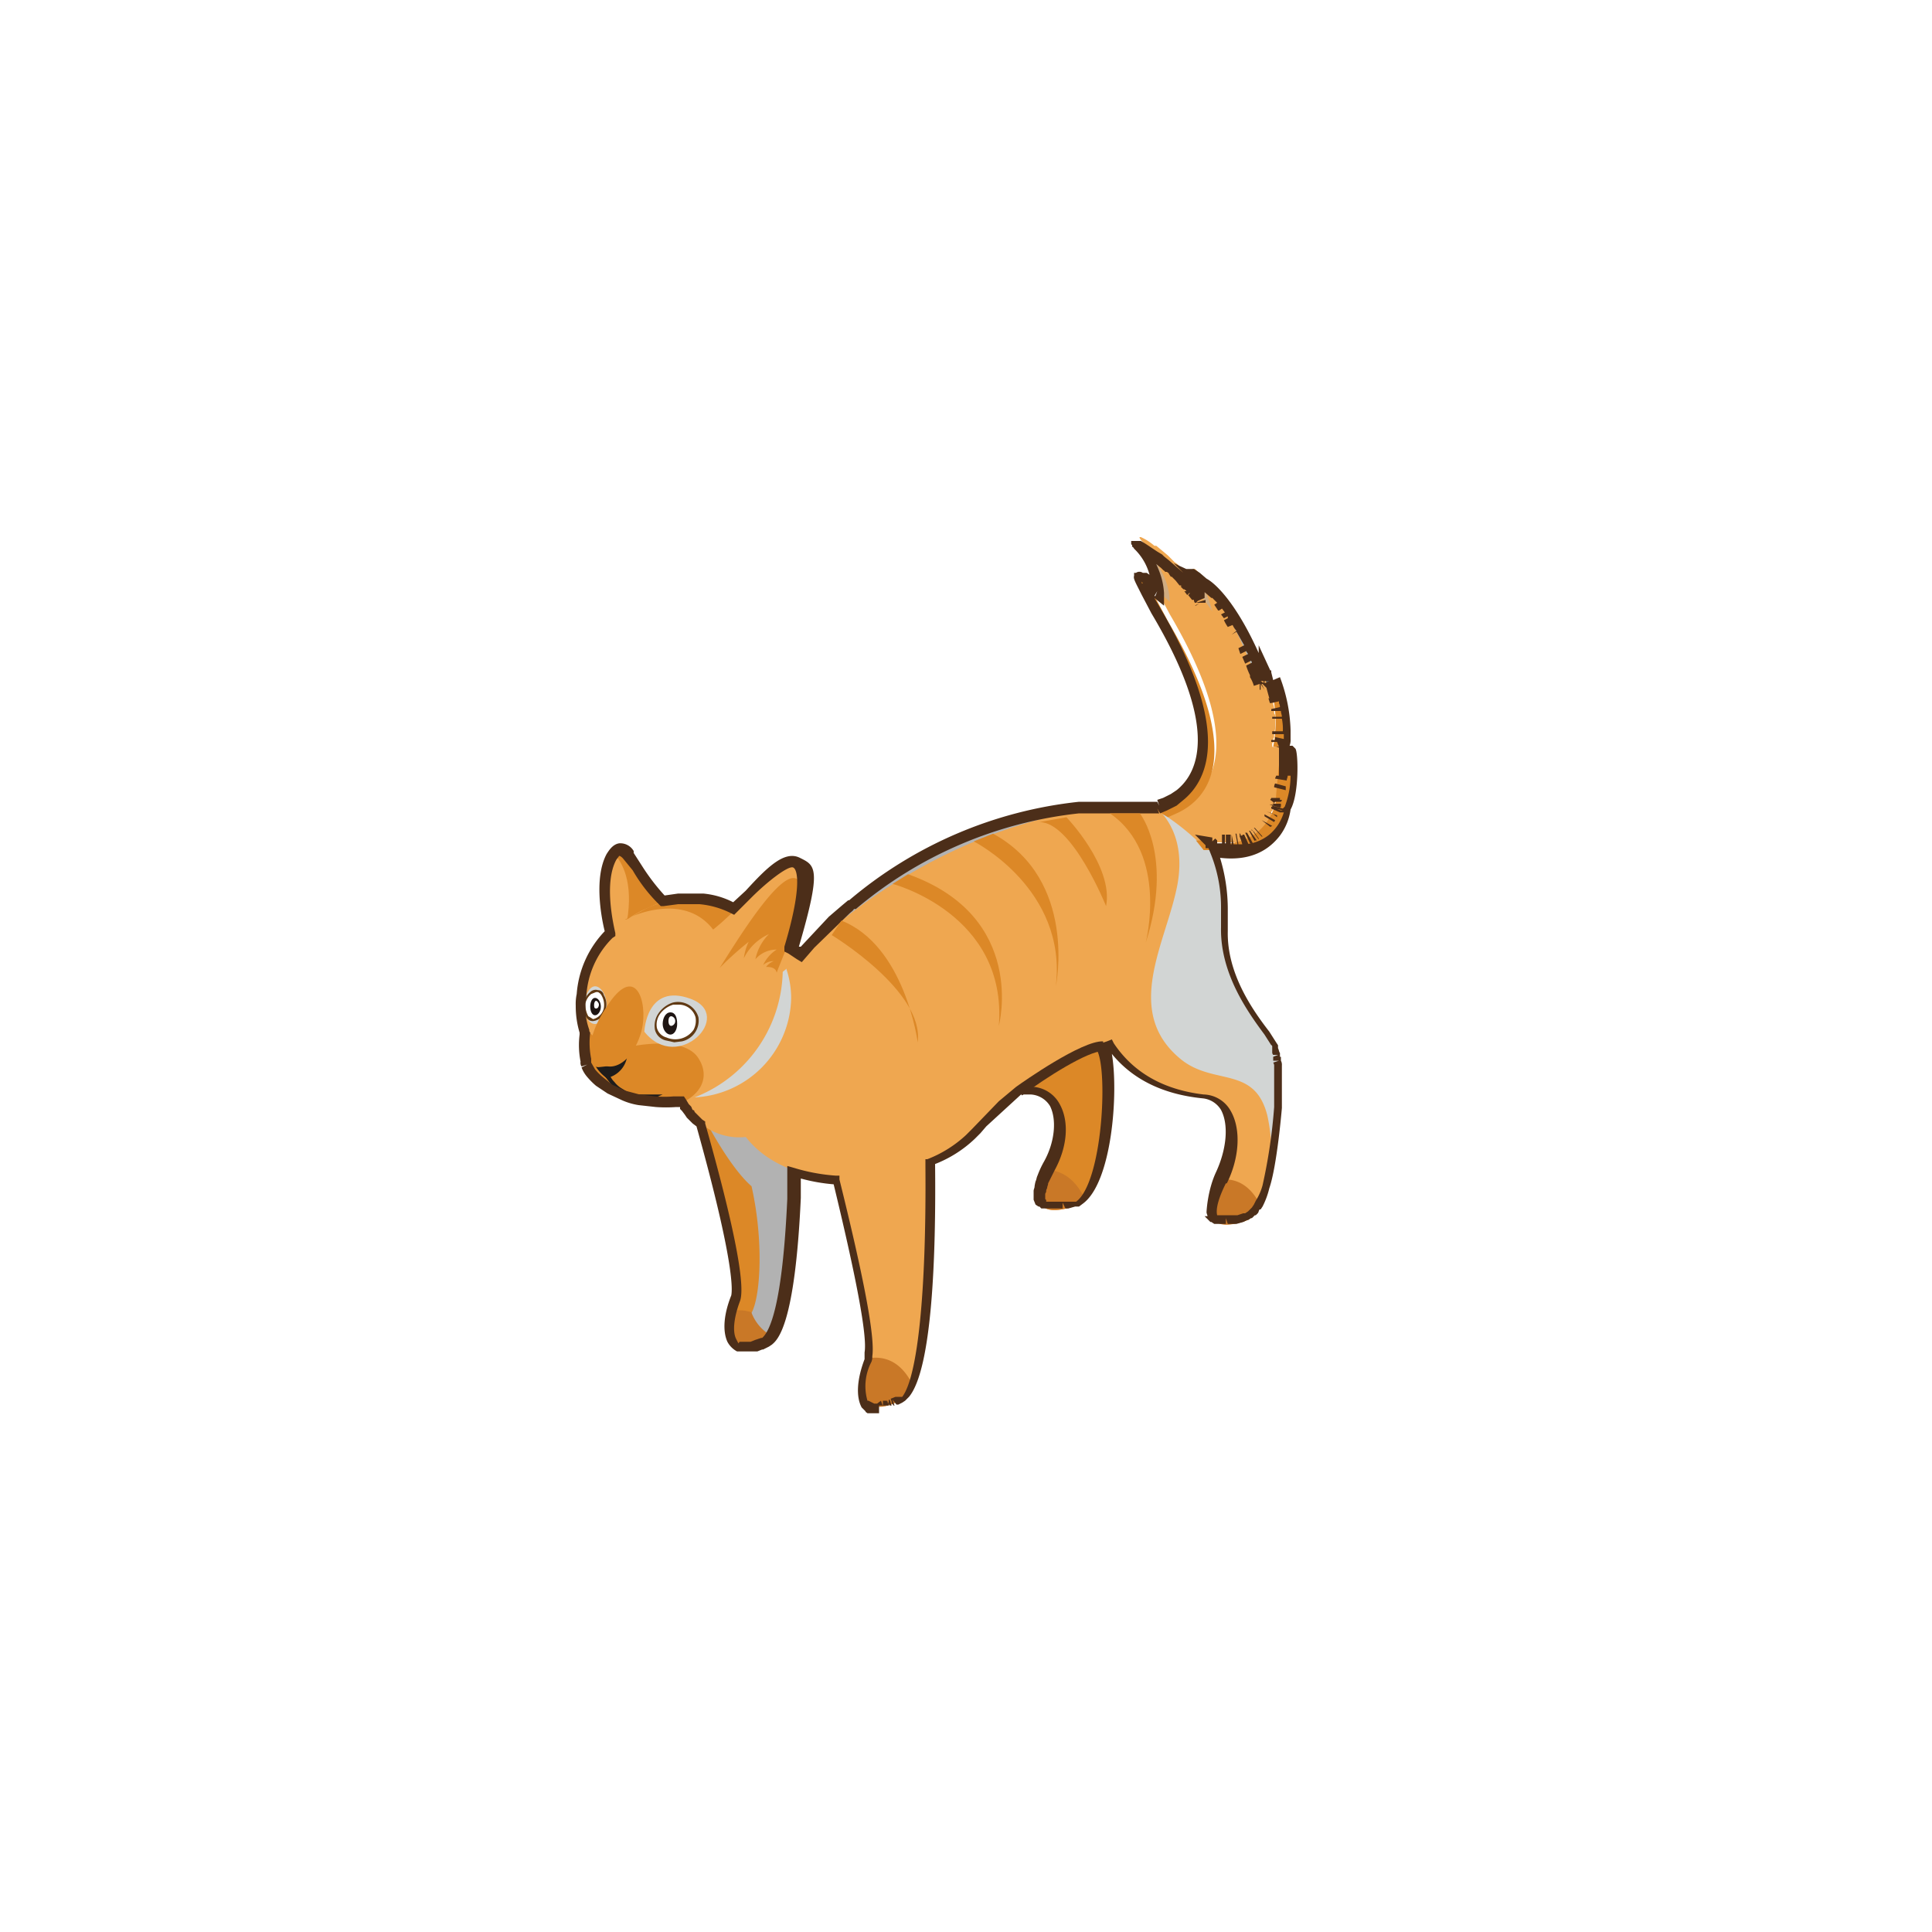 <svg xmlns="http://www.w3.org/2000/svg" xmlns:xlink="http://www.w3.org/1999/xlink" viewBox="0 0 200 200"><defs><style>.cls-1{mask:url(#mask);filter:url(#luminosity-noclip-12);}.cls-2,.cls-4,.cls-6{mix-blend-mode:multiply;}.cls-2{fill:url(#linear-gradient);}.cls-3{mask:url(#mask-2);filter:url(#luminosity-noclip-8);}.cls-4{fill:url(#linear-gradient-2);}.cls-5{mask:url(#mask-3);filter:url(#luminosity-noclip-10);}.cls-6{fill:url(#linear-gradient-3);}.cls-7{isolation:isolate;}.cls-8{fill:#efa750;}.cls-9{fill:#dc8827;}.cls-10{fill:#c97827;}.cls-11{fill:#b2b2b2;}.cls-12{mask:url(#mask-4);}.cls-13{fill:#d2d5d4;}.cls-14{mask:url(#mask-5);}.cls-15{fill:#fff;}.cls-16{fill:#603913;}.cls-17{fill:#1e1c1b;}.cls-18{fill:#1e1513;}.cls-19{mask:url(#mask-6);}.cls-20{fill:#fcfcfc;}.cls-21{mask:url(#mask-7);}.cls-22{mask:url(#mask-8);}.cls-23{mask:url(#mask-9);}.cls-24{mask:url(#mask-10);}.cls-25{mask:url(#mask-11);}.cls-26{mask:url(#mask-12);}.cls-27{mask:url(#mask-13);}.cls-28,.cls-29{fill:#b3b3b3;}.cls-29{mix-blend-mode:screen;opacity:0.5;}.cls-30{fill:#5a5a5a;}.cls-31{fill:#b2b7b5;}.cls-32{fill:none;stroke:#000;stroke-miterlimit:10;stroke-width:0.33px;}.cls-33{fill:#4c2e19;}.cls-34{filter:url(#luminosity-noclip-13);}.cls-35{filter:url(#luminosity-noclip-11);}.cls-36{filter:url(#luminosity-noclip-9);}.cls-37{filter:url(#luminosity-noclip-7);}.cls-38{filter:url(#luminosity-noclip-6);}.cls-39{filter:url(#luminosity-noclip-5);}.cls-40{filter:url(#luminosity-noclip-4);}.cls-41{filter:url(#luminosity-noclip-3);}.cls-42{filter:url(#luminosity-noclip-2);}.cls-43{filter:url(#luminosity-noclip);}</style><filter id="luminosity-noclip" x="112.17" y="-7542" width="4.67" height="32766" filterUnits="userSpaceOnUse" color-interpolation-filters="sRGB"><feFlood flood-color="#fff" result="bg"/><feBlend in="SourceGraphic" in2="bg"/></filter><mask id="mask" x="112.17" y="-7542" width="4.67" height="32766" maskUnits="userSpaceOnUse"><g class="cls-43"/></mask><linearGradient id="linear-gradient" x1="111.76" y1="99.98" x2="115.57" y2="109.2" gradientUnits="userSpaceOnUse"><stop offset="0" stop-color="#fff"/><stop offset="1"/></linearGradient><filter id="luminosity-noclip-2" x="93.42" y="-7542" width="6.87" height="32766" filterUnits="userSpaceOnUse" color-interpolation-filters="sRGB"><feFlood flood-color="#fff" result="bg"/><feBlend in="SourceGraphic" in2="bg"/></filter><mask id="mask-2" x="93.42" y="-7542" width="6.87" height="32766" maskUnits="userSpaceOnUse"><g class="cls-42"/></mask><linearGradient id="linear-gradient-2" x1="93.42" y1="127" x2="100.3" y2="127" xlink:href="#linear-gradient"/><filter id="luminosity-noclip-3" x="61.09" y="-7542" width="2.18" height="32766" filterUnits="userSpaceOnUse" color-interpolation-filters="sRGB"><feFlood flood-color="#fff" result="bg"/><feBlend in="SourceGraphic" in2="bg"/></filter><mask id="mask-3" x="61.09" y="-7542" width="2.18" height="32766" maskUnits="userSpaceOnUse"><g class="cls-41"/></mask><linearGradient id="linear-gradient-3" x1="62.26" y1="106.13" x2="61.43" y2="111.17" xlink:href="#linear-gradient"/><filter id="luminosity-noclip-4" x="73.2" y="-7542" width="9.19" height="32766" filterUnits="userSpaceOnUse" color-interpolation-filters="sRGB"><feFlood flood-color="#fff" result="bg"/><feBlend in="SourceGraphic" in2="bg"/></filter><mask id="mask-4" x="73.2" y="-7542" width="9.19" height="32766" maskUnits="userSpaceOnUse"><g class="cls-40"/></mask><filter id="luminosity-noclip-5" x="60.23" y="-7542" width="2.57" height="32766" filterUnits="userSpaceOnUse" color-interpolation-filters="sRGB"><feFlood flood-color="#fff" result="bg"/><feBlend in="SourceGraphic" in2="bg"/></filter><mask id="mask-5" x="60.23" y="-7542" width="2.57" height="32766" maskUnits="userSpaceOnUse"><g class="cls-39"/></mask><filter id="luminosity-noclip-6" x="66.72" y="-7542" width="6.39" height="32766" filterUnits="userSpaceOnUse" color-interpolation-filters="sRGB"><feFlood flood-color="#fff" result="bg"/><feBlend in="SourceGraphic" in2="bg"/></filter><mask id="mask-6" x="66.72" y="-7542" width="6.39" height="32766" maskUnits="userSpaceOnUse"><g class="cls-38"/></mask><filter id="luminosity-noclip-7" x="71.91" y="-7542" width="10" height="32766" filterUnits="userSpaceOnUse" color-interpolation-filters="sRGB"><feFlood flood-color="#fff" result="bg"/><feBlend in="SourceGraphic" in2="bg"/></filter><mask id="mask-7" x="71.91" y="-7542" width="10" height="32766" maskUnits="userSpaceOnUse"><g class="cls-37"/></mask><filter id="luminosity-noclip-8" x="93.42" y="110.57" width="6.87" height="32.88" filterUnits="userSpaceOnUse" color-interpolation-filters="sRGB"><feFlood flood-color="#fff" result="bg"/><feBlend in="SourceGraphic" in2="bg"/></filter><mask id="mask-8" x="93.42" y="110.57" width="6.87" height="32.88" maskUnits="userSpaceOnUse"><g class="cls-3"><path class="cls-4" d="M97.4,112c-5.9-7.3-3.7,15.7-3,19.9s-.2,11.5-.2,11.5c1.8-4,2.1-14.7,2-23a14.3,14.3,0,0,0,4.1-2.4C100.2,116.5,99.4,114.5,97.4,112Z"/></g></mask><filter id="luminosity-noclip-9" x="82.98" y="-7542" width="31.89" height="32766" filterUnits="userSpaceOnUse" color-interpolation-filters="sRGB"><feFlood flood-color="#fff" result="bg"/><feBlend in="SourceGraphic" in2="bg"/></filter><mask id="mask-9" x="82.98" y="-7542" width="31.89" height="32766" maskUnits="userSpaceOnUse"><g class="cls-36"/></mask><filter id="luminosity-noclip-10" x="61.09" y="103.56" width="2.18" height="6.73" filterUnits="userSpaceOnUse" color-interpolation-filters="sRGB"><feFlood flood-color="#fff" result="bg"/><feBlend in="SourceGraphic" in2="bg"/></filter><mask id="mask-10" x="61.09" y="103.56" width="2.18" height="6.73" maskUnits="userSpaceOnUse"><g class="cls-5"><path class="cls-6" d="M63.3,103.6c-.9,1.2-2.3,3.3-2.2,5.4s.6,1.1,1.3,1.3a1.8,1.8,0,0,1-1-2.4A10.6,10.6,0,0,1,63.3,103.6Z"/></g></mask><filter id="luminosity-noclip-11" x="60.2" y="-7542" width="10.07" height="32766" filterUnits="userSpaceOnUse" color-interpolation-filters="sRGB"><feFlood flood-color="#fff" result="bg"/><feBlend in="SourceGraphic" in2="bg"/></filter><mask id="mask-11" x="60.2" y="-7542" width="10.07" height="32766" maskUnits="userSpaceOnUse"><g class="cls-35"/></mask><filter id="luminosity-noclip-12" x="112.17" y="100.09" width="4.67" height="8.44" filterUnits="userSpaceOnUse" color-interpolation-filters="sRGB"><feFlood flood-color="#fff" result="bg"/><feBlend in="SourceGraphic" in2="bg"/></filter><mask id="mask-12" x="112.17" y="100.09" width="4.67" height="8.44" maskUnits="userSpaceOnUse"><g class="cls-1"><path class="cls-2" d="M112.6,100.1s-1.5,4.6.9,8.4a15.7,15.7,0,0,1,3.3-.8Z"/></g></mask><filter id="luminosity-noclip-13" x="119.17" y="-7542" width="13.36" height="32766" filterUnits="userSpaceOnUse" color-interpolation-filters="sRGB"><feFlood flood-color="#fff" result="bg"/><feBlend in="SourceGraphic" in2="bg"/></filter><mask id="mask-13" x="119.17" y="-7542" width="13.36" height="32766" maskUnits="userSpaceOnUse"><g class="cls-34"/></mask></defs><g class="cls-7"><g id="Cat_02"><path class="cls-8" d="M63.2,96.8s-1.5-5.3,0-8.2,2.7,3,6.3,5.6C70.4,94.8,63.2,96.8,63.2,96.8Z"/><path class="cls-9" d="M68.6,93.4c-2.7-2.6-3.8-6.8-5.1-5.1.9.9,2.1,3,1.4,7.1C66.7,94.2,67.6,93.6,68.6,93.4Z"/><path class="cls-9" d="M71.4,112.4s5.9,19.3,4.8,22-.8,6.6,3.1,4.5,3.2-28,2.8-34C78.5,102.4,71.4,112.4,71.4,112.4Z"/><path class="cls-10" d="M75.8,135.7c-.7,2.8.1,5,3.5,3.2a2.1,2.1,0,0,0,.8-1A4,4,0,0,0,75.8,135.7Z"/><path class="cls-11" d="M82.4,119.4c-2-1.9-6.9-3.3-9.2-3.1,0,0,2.4,4.6,4.6,6.5,1.3,5.8.9,11.5,0,13.1a4.6,4.6,0,0,0,2.1,2.4C81.7,135.9,82.3,127.4,82.4,119.4Z"/><g class="cls-12"><path class="cls-9" d="M82.4,119.4c-2-1.9-6.9-3.3-9.2-3.1,0,0,2.4,4.6,4.6,6.5,1.3,5.8.9,11.5,0,13.1a4.6,4.6,0,0,0,2.1,2.4C81.7,135.9,82.3,127.4,82.4,119.4Z"/></g><path class="cls-9" d="M94.4,97.9s-1.5,13.9,12.4,15.2c3.2.2,3.7,4.4,1.8,7.8s-1.2,5.2,2.5,4,4.3-14.9,2.9-16.8-5.2-5.9-5.1-10.9.6-5.9-8.2-5.7C95.9,100.8,94.4,97.9,94.4,97.9Z"/><path class="cls-10" d="M108.5,121.1c-1.7,3.4-1,4.9,2.6,3.8a2,2,0,0,0,1.2-.8C111.2,121.8,109.7,121.2,108.5,121.1Z"/><path class="cls-8" d="M119.6,83.6A43.5,43.5,0,0,0,83,99l-1.8-1c-4.3-1.5-9.3,1.7-11.1,7s.1,10.9,4.4,12.4a6.3,6.3,0,0,0,2.7.3c5.5,7,19,4.4,23.2.2,6.5-7.8,14.7-10.6,18.7-10.3a13.9,13.9,0,0,0,5.1-6.9C127.6,92.8,123,84,119.6,83.6Z"/><path class="cls-8" d="M84.8,114.4s6.3,23.4,5.2,26.1-.8,6.6,3.1,4.5,3.2-28,2.8-33.9C92.3,108.5,84.8,114.4,84.8,114.4Z"/><path class="cls-8" d="M81.9,103.4c0,5.6-4.8,10.2-10.8,10.2s-11-3.8-11-9.5a11.4,11.4,0,0,1,11-11A10.5,10.5,0,0,1,81.9,103.4Z"/><path class="cls-8" d="M66.2,96.5c-2.2,2.8-6.5,7.1-5.5,13.3.5,3.3,8.1,7.2,16.1,1.7C79.2,105.7,73.9,86.8,66.2,96.5Z"/><path class="cls-13" d="M62.8,104.1c0,1-.5,1.9-1.2,1.9s-1.1-.9-1.1-1.9.5-2,1.1-2S62.8,103,62.8,104.1Z"/><g class="cls-14"><path class="cls-9" d="M62.8,104.1c0,1-.6,1.9-1.3,1.9s-1.3-.9-1.3-1.9.6-2,1.3-2S62.8,103,62.8,104.1Z"/></g><path class="cls-15" d="M62.6,104.4a1.6,1.6,0,0,1-1.2,1.2c-.7-.1-1-.9-.9-1.7s.8-1.4,1.4-1.3S62.8,103.6,62.6,104.4Z"/><path class="cls-16" d="M61.4,105.7h-.1a.7.7,0,0,1-.6-.4,2,2,0,0,1,.4-2.6.8.8,0,0,1,.8-.2.6.6,0,0,1,.6.5,1.9,1.9,0,0,1,.2,1.5A1.5,1.5,0,0,1,61.4,105.7Zm.3-3-.5.2a1.7,1.7,0,0,0-.6,1,2.5,2.5,0,0,0,.3,1.3l.5.3h0a1.5,1.5,0,0,0,1.1-1.1h0a1.9,1.9,0,0,0-.2-1.3.8.8,0,0,0-.4-.4Z"/><path class="cls-10" d="M90,140.6c-1.3,3.3-.7,6.4,3.1,4.4a3.8,3.8,0,0,0,1.3-1.8C93.1,140.7,91.3,140.4,90,140.6Z"/><path class="cls-9" d="M72.2,109.4c-1.7-2.3-7.2-1-7.2-1l-2.6-.2c-.8-.5-1.4-1.9-1.8-.9a7,7,0,0,0,.1,2.5c.3,2.5,4.7,5.3,10.2,4.2C72.9,112.9,73.4,111.1,72.2,109.4Z"/><path class="cls-17" d="M61.2,109.3a4.1,4.1,0,0,0,1.6,2.3,2.7,2.7,0,0,0,2.1-2.1A31.9,31.9,0,0,0,61.2,109.3Z"/><path class="cls-9" d="M63.3,103.5c-.9,1.2-2.3,3.4-2.2,5.5s1,1.3,1.9,1.4,2.4-.6,3.3-3.3S66.1,99.8,63.3,103.5Z"/><path class="cls-9" d="M71.1,93.1A9.8,9.8,0,0,0,67,94l-2.2,1.2h-.1c.9-.5,7.2-3.3,9.9,2.3a6.7,6.7,0,0,0,2.2-3A10.8,10.8,0,0,0,71.1,93.1Z"/><path class="cls-18" d="M62.2,104.2c0,.5-.3.9-.6.9s-.5-.4-.5-.9.2-.9.5-.9S62.2,103.7,62.2,104.2Z"/><path class="cls-15" d="M62,104c0,.2-.1.4-.3.4s-.2-.2-.2-.4.1-.4.2-.4S62,103.8,62,104Z"/><path class="cls-13" d="M66.7,106.8s.2-5.1,4.8-3.4S70.2,111.2,66.7,106.8Z"/><g class="cls-19"><path class="cls-9" d="M66.7,106.8s.2-5.1,4.8-3.4S70.2,111.2,66.7,106.8Z"/></g><path class="cls-15" d="M72.1,105.3a2,2,0,0,1-1.5,2.4,2.1,2.1,0,0,1-2.7-1.1,2.5,2.5,0,0,1,1.8-2.7A2,2,0,0,1,72.1,105.3Z"/><path class="cls-16" d="M69.8,107.9l-.9-.2a1.5,1.5,0,0,1-1.1-1.1,2.3,2.3,0,0,1,.3-1.6,2.9,2.9,0,0,1,1.5-1.2,2.2,2.2,0,0,1,2.7,1.5h0a2.2,2.2,0,0,1-1.7,2.5Zm.4-3.9h-.5a2.6,2.6,0,0,0-1.4,1,1.9,1.9,0,0,0-.3,1.4,1.4,1.4,0,0,0,1,1,2.3,2.3,0,0,0,2.8-.8,2,2,0,0,0,.2-1.3h0A1.8,1.8,0,0,0,70.2,104Z"/><path class="cls-18" d="M70.1,106c0,.6-.3,1.1-.7,1.1s-.8-.5-.8-1.1.3-1.2.8-1.2S70.1,105.3,70.1,106Z"/><path class="cls-20" d="M69.9,105.7a.5.5,0,0,1-.4.5c-.2,0-.3-.2-.3-.5s.1-.5.3-.5A.5.5,0,0,1,69.9,105.7Z"/><path class="cls-13" d="M71.9,113.6a10.5,10.5,0,0,0,10-10.2,9.5,9.5,0,0,0-.9-4.1A14.3,14.3,0,0,1,71.9,113.6Z"/><g class="cls-21"><path class="cls-9" d="M71.9,113.6a10.5,10.5,0,0,0,10-10.2,9.5,9.5,0,0,0-.9-4.1A14.3,14.3,0,0,1,71.9,113.6Z"/></g><g class="cls-22"><path class="cls-8" d="M97.4,112c-5.9-7.3-3.7,15.7-3,19.9s-.2,11.5-.2,11.5c1.8-4,2.1-14.7,2-23a14.3,14.3,0,0,0,4.1-2.4C100.2,116.5,99.4,114.5,97.4,112Z"/></g><path class="cls-17" d="M67.8,113.3H65.5l-.6-.3-.5-.3a2.7,2.7,0,0,1-.8-.7,1.9,1.9,0,0,1-.5-.8l-.5.2.7.9c0,.1,0,.1-.1.2l-.2.2h-.1l.4.2h.2l.2-.2a1,1,0,0,0,.5.4c.2.2.4.2.6.3l.7.2h2.4l.7-.3h0Z"/><path class="cls-11" d="M114.9,83.5C98,84,87.5,93.8,83,99,83,99,95.5,85.5,114.9,83.5Z"/><g class="cls-23"><path class="cls-8" d="M114.9,83.5C98,84,87.5,93.8,83,99,83,99,95.5,85.5,114.9,83.5Z"/></g><g class="cls-24"><path class="cls-8" d="M63.3,103.6c-.9,1.2-2.3,3.3-2.2,5.4s.6,1.1,1.3,1.3a1.8,1.8,0,0,1-1-2.4A10.6,10.6,0,0,1,63.3,103.6Z"/></g><g class="cls-25"><path class="cls-9" d="M60.5,106.7S58,96.3,70.3,93.2C67.3,93.1,58.4,97.3,60.5,106.7Z"/></g><g class="cls-26"><path class="cls-9" d="M112.6,100.1s-1.5,4.6.9,8.4a15.7,15.7,0,0,1,3.3-.8Z"/></g><path class="cls-8" d="M112.2,97.2s-1.5,15,12.3,16.4c3.3.3,3.7,4.8,1.9,8.4s-1.3,5.6,2.5,4.4,4.3-16.1,2.9-18.2-5.2-6.4-5.1-11.8-.2-12.7-9-12.5C112.9,93.9,112.2,97.2,112.2,97.2Z"/><path class="cls-10" d="M126.4,122.1c-1.8,3.8-1.2,5.5,2.5,4.3a2.8,2.8,0,0,0,1.6-1.6C129.3,122.4,127.7,122,126.4,122.1Z"/><path class="cls-13" d="M131.8,108.2c-1.3-2-5.2-6.4-5.1-11.8s-.2-11.2-6.5-12.3c1,1.1,2.4,3.4,1.7,7.4-1.1,6-5.8,13.2.4,18.2,3.4,2.7,7.6.6,8.9,5.8a18.9,18.9,0,0,1,.1,7.5C132.8,118.2,132.8,109.8,131.8,108.2Z"/><g class="cls-27"><path class="cls-9" d="M131.8,108.2c-1.3-2-5.2-6.4-5.1-11.8s-.2-11.2-6.5-12.3c1,1.1,2.4,3.4,1.7,7.4-1.1,6-5.8,13.2.4,18.2,3.4,2.7,7.6.6,8.9,5.8a18.9,18.9,0,0,1,.1,7.5C132.8,118.2,132.8,109.8,131.8,108.2Z"/></g><path class="cls-8" d="M71.3,97.9c5.1-2.6,9-9.6,11.3-8.5s-1.2,10.9-1.2,10.9C75.9,105,71,98,71.3,97.9Z"/><path class="cls-9" d="M74.5,100.2c1.6-2.5,6.3-10.3,8-9.2s-1.7,8.5-2.1,9.7c-.1-.7-1.1-.6-1.1-.6a1.7,1.7,0,0,1,.8-.6,1.6,1.6,0,0,0-1.1.4,3.8,3.8,0,0,1,1.4-1.6,2.9,2.9,0,0,0-2.2,1,5.1,5.1,0,0,1,1.4-2.6A5.3,5.3,0,0,0,77,99.2a5.7,5.7,0,0,1,.5-1.7A32.2,32.2,0,0,0,74.5,100.2Z"/><path class="cls-28" d="M119.1,62.2a5.6,5.6,0,0,1,.5.8A5.6,5.6,0,0,0,119.1,62.2Z"/><path class="cls-8" d="M120.9,84.6a26.1,26.1,0,0,1,3,2.4h0l.7.2h4.1l.7-.4h.4a.1.1,0,0,0,.1-.1h.1l.2-.2h.2a.2.2,0,0,1,.2-.2c0-.1.1-.1.1-.2l.3-.3c.1-.1.1-.1.1-.2h.1a.3.3,0,0,0,.1-.2c.1,0,.1-.1.2-.2v-.2c0-.1,0-.1.1-.2V84h.1a.3.3,0,0,1,.1-.2.4.4,0,0,1,.1-.3v-.2h.1v-.2h0l.2-.3h0c0-.1,0-.1.1-.2l.3-1.7V77h-.1c0,.5-.8.3-.8.3v-.4c.1,0,.1,0,.1-.1v-.3a.4.4,0,0,0,.1-.3h0V76c0-.2.1-.4.1-.6h0V74a.4.4,0,0,1-.1-.3v-.2a1.3,1.3,0,0,0-.1-.6v-.3c-.1-.3-.1-.6-.2-.8s0-.3-.1-.4v-.2a.4.4,0,0,1-.1-.3.6.6,0,0,1-.1-.4h-.1v-.6h-.1c0-.1-.1-.1-.1-.2h0a.2.2,0,0,1-.2.2h-.2c-.1.2-.3.4-.4.3a41.5,41.5,0,0,0-1.6-4l-.3-.6-.3-.6a.5.5,0,0,0-.2-.4v-.3l-.2-.2a10.2,10.2,0,0,0-.8-1.5l-.2-.2v-.2a4.3,4.3,0,0,0-.4-.7l-.6-.7-.2-.3-.6-.6-1.1-1h-.3l.3.4.6,1.7h0c0,.1.1.1.1.2h0c0,.1.1.2.1.3h0l-.2-.3-.2-.3c-.6-.7-1.1-1.4-1.7-2l-.3-.2c0-.1-.1-.2-.2-.3l-.3-.2-.7-.7-1.2-1h-.2a5.6,5.6,0,0,0-1.4-.9h-.1c-.1,0,0,.2.3.5a7.4,7.4,0,0,1,1.9,4.4h-.1c-1.4-1.1-.8-.3,1,3.1,8.3,14.1,4,18.5.9,19.9Z"/><path class="cls-29" d="M119.3,57.8a7.2,7.2,0,0,1,1.8,4.5l-1.1-1a7.4,7.4,0,0,0-1.9-4.4c-1-1.1.5-.5,2.6,1.4C119.2,57.2,118.4,57,119.3,57.8Z"/><path class="cls-29" d="M124.4,60.3a16.8,16.8,0,0,1,1.1,3,14.1,14.1,0,0,0-1.4-1.8,14.6,14.6,0,0,0-.9-2.1c-.2-.3.4-.2,1.4.9Z"/><path class="cls-30" d="M131.6,71.4h-.2l-.6-1.5c.2-.2.3-.4.2-.5A6.7,6.7,0,0,1,131.6,71.4Z"/><path class="cls-29" d="M124.3,62.3a20.3,20.3,0,0,0-3.6-4,19.4,19.4,0,0,1,3.4,3.2Z"/><path class="cls-31" d="M124.6,60.3c.8.4,3.5,2.9,6.2,9.7-.2.4-.5.7-.6.6C128.1,64.8,126,61.7,124.6,60.3Z"/><path class="cls-9" d="M133.2,83.7c.2,0-.8,5.9-8,4.3h-.6l-.8-1h.6l.2.2c6.7,1.2,7.6-4.5,7.5-4.5s.6-6.2.5-5.7-.8.3-.8.3a12.9,12.9,0,0,0-.2-5.9,2,2,0,0,0,.6-.9c.1.2,1.7,4.3.7,7.7,0,0,.9.2.9-.3S134.2,82.1,133.2,83.7Z"/><path class="cls-9" d="M119.3,83.7l.4.2.4.2h0l.3.2.5.3.9-.4c3.1-1.4,7.4-5.8-.9-19.9-1.8-3.4-2.4-4.2-1-3.1-.1,0-.1,0-.1-.1l-.3-.2-1-.8H118c-.1.2.3.8.9,1.9s.1.3.2.5a5.6,5.6,0,0,1,.5.8c0,.1.1.2.1.3,7.1,11.9,5.1,16.9,2.4,19.1l-.6.4-.8.4-.7.3h-.7Z"/><path class="cls-32" d="M60.5,106.7v0Z"/><path class="cls-33" d="M91,146.3H89.8c-.1-.1-.2-.1-.2-.2l-.2-.2-.2-.2c-.6-1.1-.5-2.9.3-5V140c.3-1.7-.9-7.9-3.2-17.4a18.6,18.6,0,0,1-3.4-.6v2c-.6,13.2-2.4,14.7-3,15.2l-.3.2-.6.3h-.1l-.5.2H76.3a2.4,2.4,0,0,1-1-1c-.5-1.1-.4-2.8.4-4.8.1-.5.4-3.2-3.6-17.5l-.4-.3-.3-.3-.3-.3-.2-.3-.3-.4-.2-.2v-.2H70a14.7,14.7,0,0,1-2.1,0l-1.8-.2a6.9,6.9,0,0,1-1.7-.5l-1.5-.7h0l-1.2-.8h0a7.6,7.6,0,0,1-.9-.9h0a3.3,3.3,0,0,1-.6-1l.6-.3-.6.2a.7.7,0,0,1-.1-.5,8.8,8.8,0,0,1-.1-2.8v-.2h0a9.5,9.5,0,0,1-.4-2.8,4.9,4.9,0,0,1,.1-1.2,10.5,10.5,0,0,1,2.9-6.5c-.4-1.6-1.1-5.6.2-8,.2-.3.6-1,1.3-1.1a1.6,1.6,0,0,1,1.5.8v.2l.9,1.4a21.7,21.7,0,0,0,2.3,3l1.4-.2h2.6a8.5,8.5,0,0,1,3.1.9l1.3-1.2c2.2-2.4,4-4.2,5.6-3.4s2.3,1-.1,9.2h.2l2.9-3.1,1.4-1.2.6-.5h.1a44,44,0,0,1,23.8-10.2h8.1l.2.4-.2-.6.6-.2.8-.4.6-.4c2.5-2,4.2-6.9-2.6-18.3l-1-1.9c-.7-1.4-.9-1.7-.8-2v-.3h.2a.6.6,0,0,1,.7,0h.4l.3.2a5.8,5.8,0,0,0-1.4-2.5l-.2-.2c-.1-.2-.2-.2-.2-.2v-.2a.1.1,0,0,1-.1-.1h0v-.3h1l.5.3,1.2.8.5.3.2.2.5.4,1.5,1.3h0l-1-1,1.3.6h.8l.3.2.3.2.7.6c1.1.6,3.2,2.8,5.4,7.7v-.8l1.2,2.6h.1v.2l.2.8.7-.3a16.7,16.7,0,0,1,1.1,5.5v.9a1.7,1.7,0,0,1-.1.7h.3l.3.3c.3.4.4,4.7-.5,6.3a5.9,5.9,0,0,1-1.1,2.7c-1,1.3-2.8,2.7-6.2,2.3a18.3,18.3,0,0,1,.8,5.2v2.4c-.1,4.4,2.6,8.2,4.3,10.4l.7,1.1.2.3v.3c.1.2.1.4.2.5v.4h.1v.4h0a.9.9,0,0,1,.1.5v4.4s-.5,6-1.3,8.3a8.4,8.4,0,0,1-.7,1.9l-.2.3h-.1c-.1.1-.1.3-.2.4l-.2.2h-.1l-.3.3h-.1l-.3.2h-.1l-.4.2-.7.2h-.9l-.2-.6v.6h-.5v0h-.7l-.3-.2h-.1l-.3-.3-.3-.3H125c0-.1-.1-.3-.1-.4s.1-2.3,1-4.2h0c1.1-2.4,1.3-4.9.5-6.4a2.5,2.5,0,0,0-1.9-1.2c-4-.4-7.2-1.9-9.4-4.6.7,4.1,0,13.3-3,15.5l-.4.3h-.4l-.7.2h-.3l-.3-.6v.6h-2.2l-.2-.2h-.1l-.3-.2-.2-.5v-.9c0-.2.1-.3.1-.5a4.3,4.3,0,0,1,.1-.5c.1-.2.1-.4.2-.6a10.1,10.1,0,0,1,.7-1.5c1.1-2,1.3-4.3.6-5.7a2.5,2.5,0,0,0-2-1.2h-1l-3.6,3.3-.6.7-.6.6a12.6,12.6,0,0,1-4.1,2.6c.1,9.5-.3,21.2-2.7,24.1l-.2.2-.2.2-.3.2-.4.2h-.2l-.4-.5.2.6h-.1l-.4-.6.2.6h-.2l-.3-.6.2.6H91Zm.2-1.3.2.6V145h.4l.2.5v-.6h.1l.3.5-.2-.6.5-.2h.7c1.6-2.1,2.5-10.8,2.4-23.8V120H96a12.5,12.5,0,0,0,4-2.5l.6-.6,2.8-2.9,1.8-1.5h1.6a3.4,3.4,0,0,1,2.9,1.8c1,1.8.8,4.4-.5,6.8l-.7,1.4c0,.2-.1.3-.1.5a.6.6,0,0,0-.1.4.4.4,0,0,0-.1.3v.3c0,.1,0,.2.1.2v.2h3.1c2.7-2,3.3-13.3,2.2-15.6l-.3-.6.7-.2.6-.2.5-.2.2.4c2,3,5.1,4.8,9.3,5.3a3.3,3.3,0,0,1,2.8,1.7c1.1,1.9.9,4.9-.4,7.5h-.1c-1,2-1,2.9-.9,3.3h2.1l.6-.2h.2l.3-.2.2-.2.2-.2.2-.3.2-.4a5.9,5.9,0,0,0,.7-1.6,55.9,55.9,0,0,0,1.2-8.1v-4.2a.6.6,0,0,0-.1-.4l.6-.2h-.6v-.4l.5-.2h-.5a.4.4,0,0,1-.1-.3v-.5c0-.1,0-.2-.1-.2l-.7-1.1c-1.7-2.3-4.6-6.3-4.5-11.1V94.6h0v-.5a14.9,14.9,0,0,0-1.1-5.8l-.2-.5h-.3v-.3l-1.1-1.1,1.8.3v.4l.3-.3.2.2v.3h.5v-.9h.3v.9h.1v-.9h.5v1h.1v-1l.2,1h.4l-.2-1.1h.1l.2,1.1h.4l-.3-1.1h.1l.3,1.1v-.5l.2.5a4.6,4.6,0,0,0,2.5-1,4.8,4.8,0,0,0,1.5-2.3h-.4l-.9-.4v-.2h0l1,.4h.1l-1-.4h0l1,.4h.1l-1.1-.3v-.2l1.1.3h0l.2-.2a9.1,9.1,0,0,0,.6-3.2h-1.2v-.3h0V77.4l-.9-.3.6.2h.3l-.2-.5h-.6v-.2h.4v-.3l.9.2h0v-.5h-1.2v-.3h1.1a5.3,5.3,0,0,0-.1-1.3h-1v-.2h1c0-.2-.1-.4-.1-.6h-1v-.2l.9-.2a.8.8,0,0,0-.1-.4l-.9.2h0l.9-.2v-.2l-.9.2h0c-.1-.1-.1-.3-.2-.5h.1l-.3-1.1h0l-.4-.4h-.1l.3.6-.4-.6h0v.6h-.1v-.6l-.6.2a3.6,3.6,0,0,0-.4-.9v-.2l.6-.3h0l-.6.3a6.9,6.9,0,0,1-.4-1l.6-.3a.3.3,0,0,0-.1-.2l-.6.3-.3-.7.6-.3-.2-.3-.6.3-.2-.6.6-.3-.8-1.4-.5.3.5-.4a2.1,2.1,0,0,1-.4-.6l-.5.2a4.3,4.3,0,0,1-.4-.7l.4-.2v-.2l-.4.2-.3-.4.4-.2-.3-.4-.3.2h-.1l-.4-.6.3-.2-.5-.5h-.1l-.7-.6v.3h0v.3h0l-.7.3-.2.2,1-.3h0v.3h-.6l-.4.3h-.1l.5-.3h-.5a.4.4,0,0,1-.1-.3h-.2l-.4-.5h0l.2-.2h-.1l-.2.2-.3-.4h.2c0-.1-.1-.1-.2-.2h-.1l-.3-.3h.1a.1.1,0,0,0-.1-.1h-.1l-.4-.5-.2-.2h0l-.2-.2h-.1l-.2-.3h0c0-.1-.1-.1-.2-.2h-.2c0-.1-.1-.1-.2-.2h0l-.2-.2-.5-.4a11.2,11.2,0,0,1,.5,1.3,7.5,7.5,0,0,1,.3,1.7v1.3l-1-.8.7,1.2c7.1,12.2,5.1,17.5,2.2,19.8l-.6.5-1,.5-.7.3-.3-.5.2.5h-8.3a42.9,42.9,0,0,0-23.1,9.9h-.2c-.1.2-.3.3-.5.5l-3.6,3.5-1.3,1.5-.5-.3-.9-.6-.4-.2v-.5c1.8-6,1.4-8,.9-8.2s-2.6,1.4-4.3,3.1l-1.5,1.5-.3.3-.4-.2a9,9,0,0,0-3.2-.9H70.2l-1.5.2h-.3l-.2-.2a16.5,16.5,0,0,1-2.7-3.5L64.6,89h0c-.3-.4-.5-.4-.5-.4l-.3.4c-1.3,2.4-.3,6.7-.1,7.6v.3l-.3.2a9.2,9.2,0,0,0-2.7,6,4.1,4.1,0,0,0-.1,1.1,6.7,6.7,0,0,0,.4,2.4h0a.4.4,0,0,0,.1.3h0a8.2,8.2,0,0,0,.1,2.7v.4l.4.7a6,6,0,0,0,.8.8l1,.8,1.3.6,1.5.4,1.7.2a10.8,10.8,0,0,0,1.8,0h1.1l.2.3.3.5.2.2c.1.1.1.2.2.4a.2.2,0,0,1,.2.2l.3.3.2.2.3.3.3.2v.2c3,10.6,4.2,16.8,3.6,18.4s-.8,3.1-.4,3.9.2.3.4.3h1.1l.5-.2.6-.2h.1c.8-.7,2.1-3.4,2.6-14.4h0v-3.4l.7.2a19.3,19.3,0,0,0,4.3.8h.4v.4c2.5,10.1,3.7,16.3,3.4,18.3a1.3,1.3,0,0,1-.1.6,5.4,5.4,0,0,0-.4,4h.1l.6.3h.3Zm41.1-61Zm-.1-11.4h0Zm-1.3-1.9h.1l.4-.2h-.5Zm-.4-.2.3.2v-.2h-.2Zm.6.2Zm.5-.2Zm-12.1-8.8h.1l.2-.5h0Zm-1.3-1.5v.2h.1Zm5.5-1.1Zm5,28.5-.4-1.1h.3a.1.1,0,0,1,.1-.1h.1l.5,1.1h-.6Zm.7-.3-.5-1.1h.2l.6,1.1Zm.5-.2-.6-1.1h.1l.7,1h-.2Zm.4-.3-.7-1,.2.3-.3-.2h.1l.7,1h0Zm.3-.2-.8-.9h.1l.8.9Zm.9-1-.9-.7h0l1.1.6Zm.4-.5-1-.6v-.2l1.1.6Zm.3-.5-.5-.4-.6-.2.5.2-.4-.3.4.3.6.2Zm.3-1-1.1-.3h.4v-.2h.1l-.4-.3h0c0-.1.1-.1.1-.2h.9v.2h.2a.3.3,0,0,1-.1.2h-.6v.2h0v0h0v-.2H132l-.2.2h.8v.3Zm.6-1.8-1.2-.3a.8.8,0,0,1,.1-.4l1.1.3Zm.1-1-1.2-.2c0-.1.1-.2.1-.3h1.2C133.3,80.5,133.2,80.6,133.2,80.8Zm-9.4-18.1h0Z"/><path class="cls-33" d="M105.8,113.4l-.6-.9c.7-.5,6.8-4.8,9-4.7v1h0C112.6,108.8,108.2,111.6,105.8,113.4Z"/><path class="cls-9" d="M86.1,96.8s9.6,5.8,8.9,11.1c0,0-1.3-10-7.9-12.6Z"/><path class="cls-9" d="M92.4,91.5s11.9,3.1,11,14.7c0,0,3-11.3-9.4-15.7Z"/><path class="cls-9" d="M100.8,87.1s9.7,4.9,8.5,15c0,0,2.3-11-6.5-15.8Z"/><path class="cls-9" d="M107.6,85.1l2.8-.5s4.9,5.1,4.1,9.2C114.5,93.8,111,85.1,107.6,85.1Z"/><path class="cls-9" d="M114.9,84.2H118s3.5,4.4.6,13.4C118.6,97.6,121,88.4,114.9,84.2Z"/></g></g></svg>
